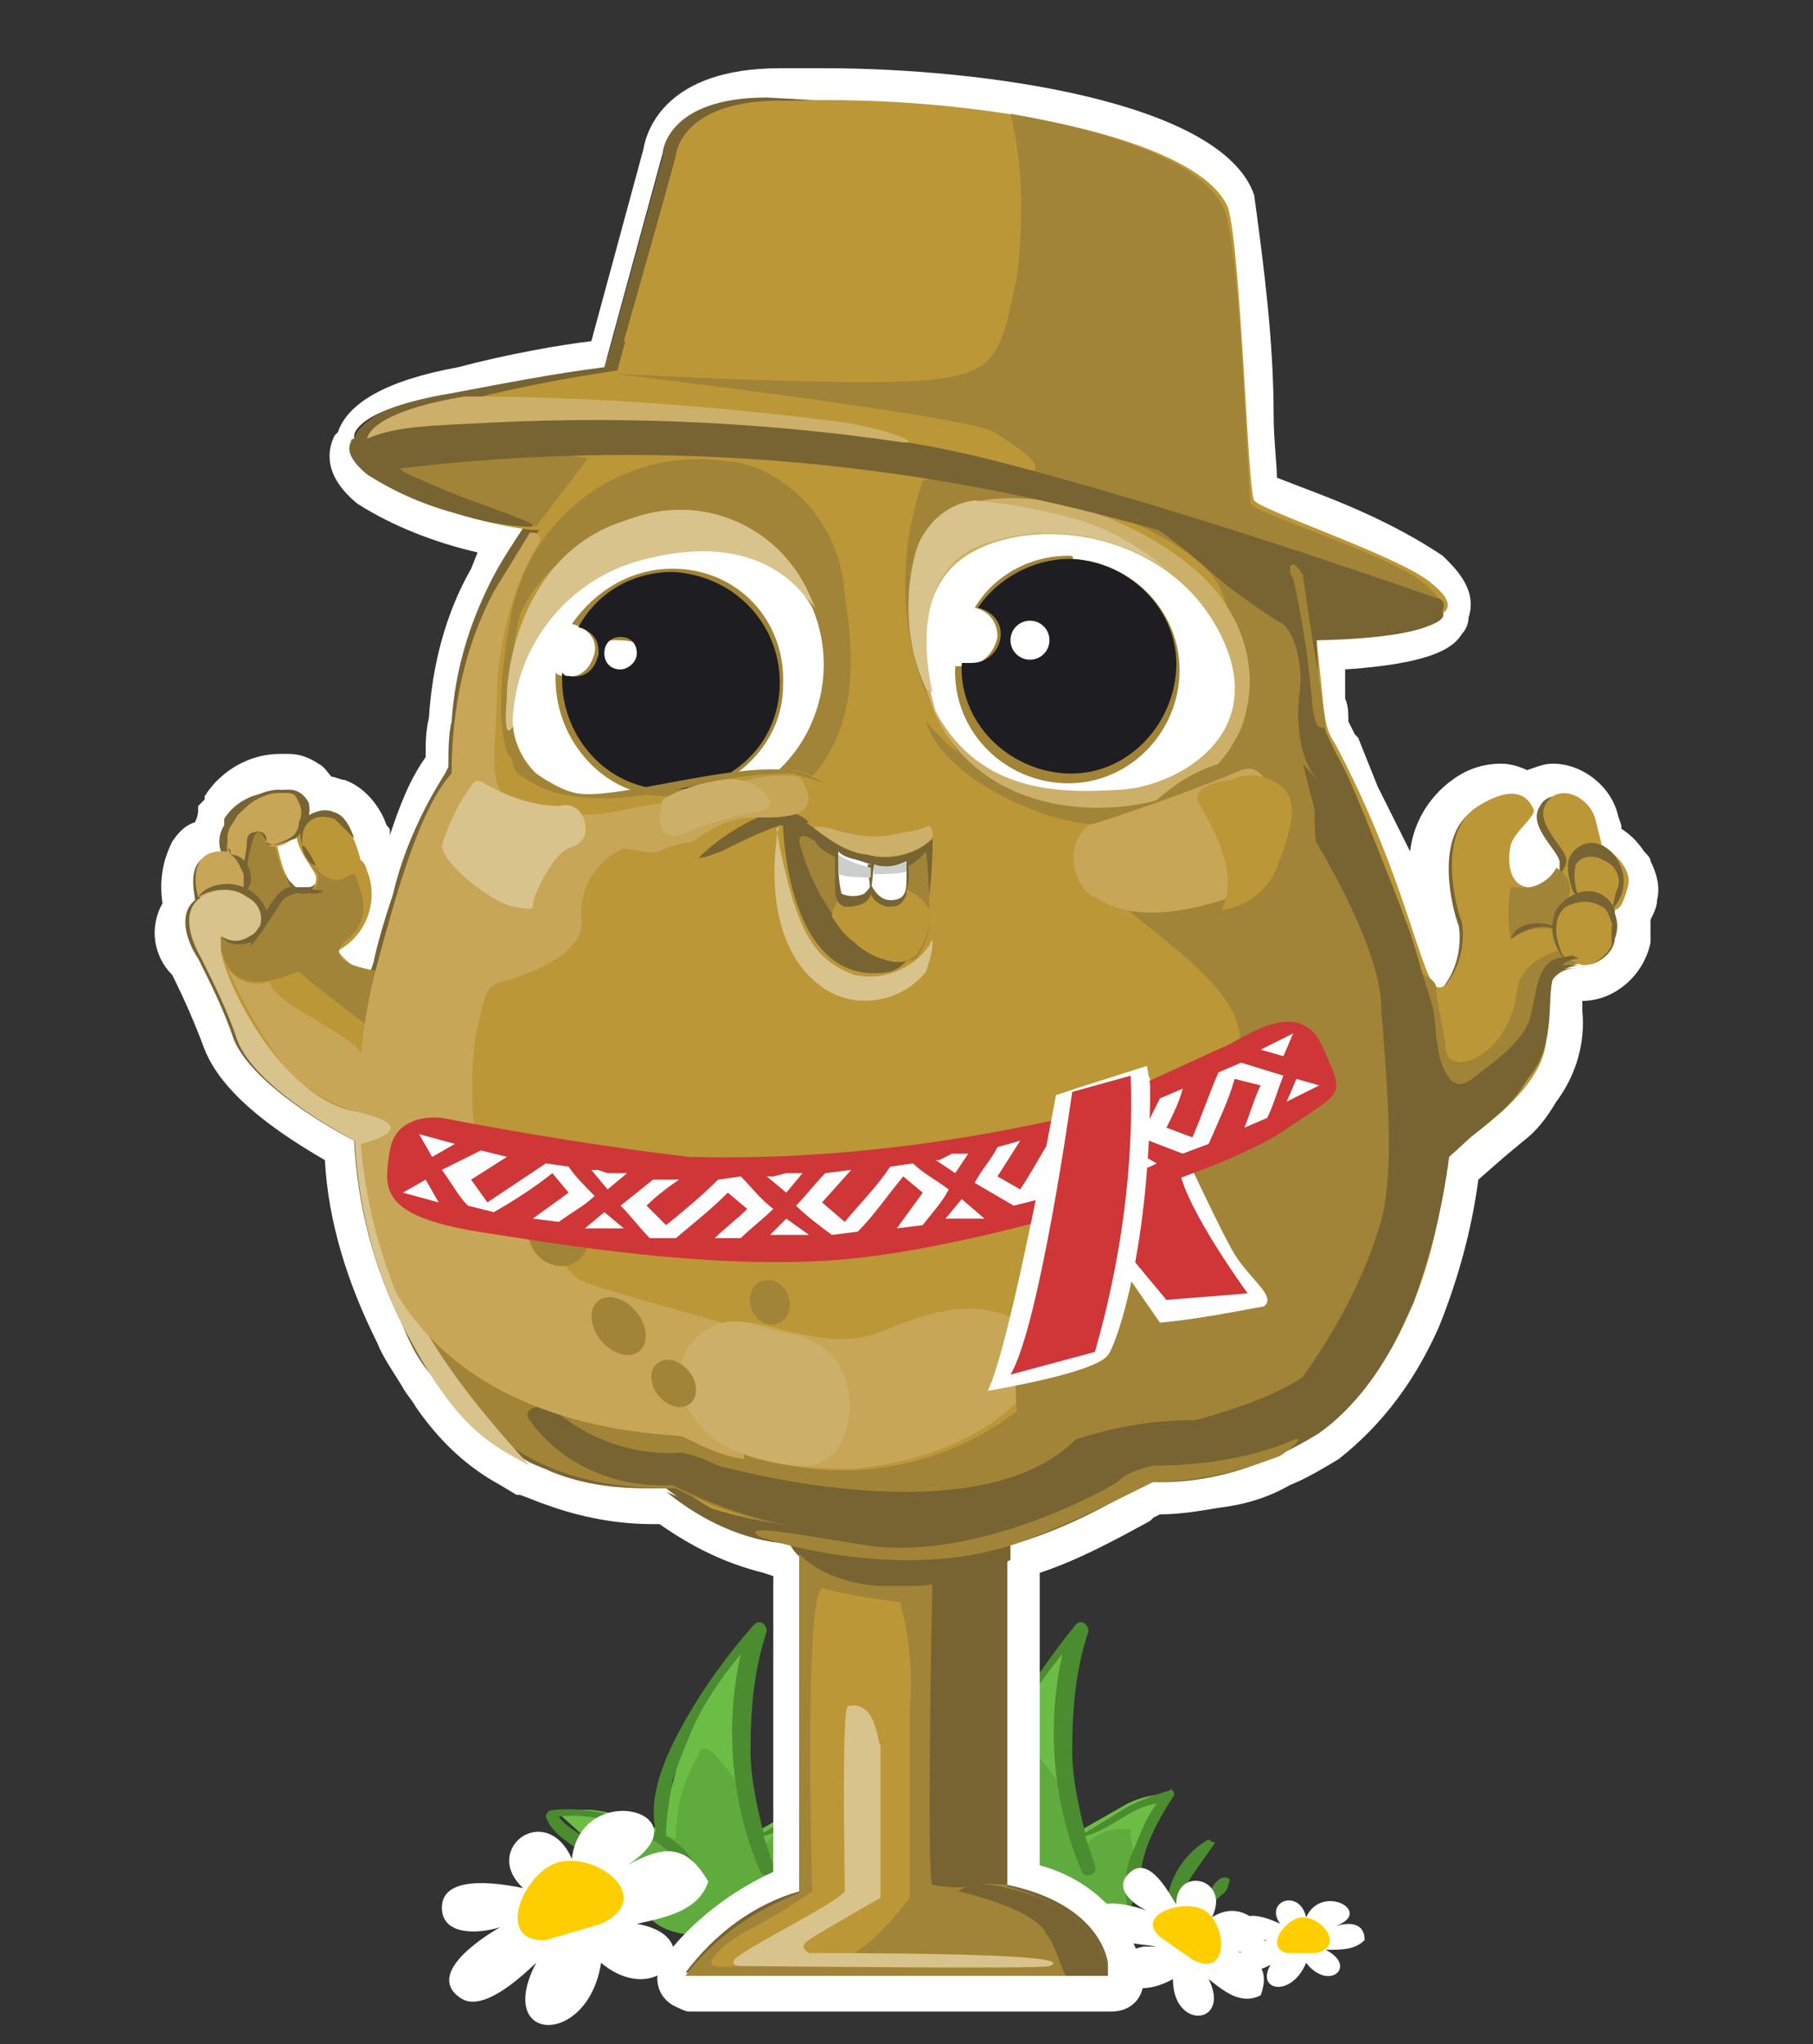 <?xml version="1.0" encoding="utf-8"?>
<!-- Generator: Adobe Illustrator 22.0.0, SVG Export Plug-In . SVG Version: 6.00 Build 0)  -->
<svg version="1.1" id="Слой_1" xmlns="http://www.w3.org/2000/svg" xmlns:xlink="http://www.w3.org/1999/xlink" x="0px" y="0px"
	 viewBox="0 0 55.8 62.9" style="enable-background:new 0 0 55.8 62.9;" xml:space="preserve">
<rect x="0" y="0" width="55.8" height="62.9" fill="#333333" stroke="none"/>
<title>01_01</title>
<path style="fill:#FFFFFF;" d="M41,59.3c1.4-0.4-0.3-1.4-0.8-0.3c-0.2-0.9-1.3-0.5-0.8,0.2c-0.2-0.1-1.1-0.5-1.2,0s0.5,0.5,0.8,0.5
	c-0.4,0.1-1.2,0.4-0.8,0.8s1.2-0.2,1.4-0.4l-0.3,0.1c-0.9,1,0.4,1.4,0.9,0.2c0.7,0.9,1.6,0.1,0.6-0.4c0.5,0,0.9,0,1.2-0.3
	C42,59.2,41.6,59.1,41,59.3z"/>
<path style="fill:#FFCE00;" d="M40.1,59c-0.5,0-1.2,0.9-0.5,1.1h0.9C41.4,59.9,40.7,59,40.1,59z"/>
<path style="fill:#60AB3E;" d="M19.8,58.7c0.4,0.9,1.6,0.9,2.9,0.9s2.1-0.4,2.2-1.1c0.2-1.1,0.6-2.2,1.1-3.2c-0.4-0.1-0.9,0-1.2,0.3
	c-0.8,0.5-1.5,0.8-1.5,0.8s-0.3-2.2-0.4-3.5c0-0.8,0-1.7,0.2-2.5c-0.6,0.6-1.1,1.3-1.5,2.1c-0.3,0.7-0.8,1.9-0.8,2s-0.5,1.8-0.5,1.8
	c-0.5-0.2-1-0.4-1.5-0.5c-1.2-0.3-1.5,0.1-1.5,0.1C18.2,56.7,19.1,57.6,19.8,58.7z"/>
<path style="fill:#6CBD45;" d="M24.8,55.5l-1.4,0.8c0.1,0.2,0.1,0.4,0.1,0.5c0.3-0.4,0.9-0.6,1.4-0.5c0,0.4,0.1,0.8,0.3,1.2l0,0
	c0.2-0.8,0.4-1.6,0.8-2.3C25.6,55.2,25.1,55.3,24.8,55.5z"/>
<path style="fill:#6CBD45;" d="M22.9,52.9c0-0.8,0-1.7,0.2-2.5c-0.6,0.6-1.1,1.3-1.5,2.1c-0.3,0.7-0.8,1.9-0.8,2s-0.5,1.8-0.5,1.8
	c-0.5-0.2-1-0.4-1.5-0.5c-1.2-0.3-1.5,0.1-1.5,0.1s0.6,0.5,1.3,1.1c0-0.1,0-0.2,0-0.3c0-0.1,0-0.2,0.1-0.3c0.2-0.2,0.4-0.2,0.6-0.2
	c0.5,0,1,0.2,1.5,0.4c0-0.9,0.2-1.8,0.7-2.6c0-0.1,0.1-0.2,0.2-0.2c0.1,0,0.2,0.1,0.3,0.2c0.5,0.5,0.9,1.2,1.3,1.8
	C23.1,55.1,23,53.8,22.9,52.9z"/>
<path style="fill:#4B8C31;" d="M26.1,55.1c-0.4,0.1-0.9,0.3-1.3,0.5l-1.3,0.8c-0.2-0.8-0.4-1.7-0.4-2.5c0-1.3,0.1-2.5,0.5-3.7
	c0-0.2-0.2-0.4-0.4-0.2c-0.8,0.9-1.6,2-2.2,3.1c-0.5,0.9-1.1,2.2-0.8,3.3c-0.2-0.1-0.4-0.2-0.6-0.3c-0.8-0.3-1.7-0.5-2.6-0.4
	c-0.1,0-0.2,0.1-0.2,0.2c0,0,0,0,0,0c0.2,0.6,0.9,0.9,1.4,1.3c0.6,0.4,1.2,1,1.6,1.6c0.1,0.1,0.2,0.1,0.2-0.1
	c-0.1-0.6-0.5-1.1-1-1.5c-0.3-0.2-0.6-0.4-0.9-0.6c-0.3-0.2-0.7-0.4-0.9-0.7c0.8-0.1,1.6,0.1,2.3,0.4c0.4,0.2,0.8,0.4,1.1,0.7
	c0.3,0.2,0.5,0.5,0.8,0.7c0.1,0,0.1,0,0.1,0c0,0,0,0,0-0.1c-0.2-0.5-0.6-0.9-1-1.1l0,0c0-0.6,0.1-1.1,0.2-1.7
	c0.2-0.6,0.4-1.2,0.7-1.8c0.4-0.8,0.9-1.5,1.4-2.1c-0.5,2.2-0.3,4.6,0.6,6.7c0.1,0.2,0.5,0.1,0.4-0.2s-0.2-0.6-0.3-0.9
	c0.8-0.2,1.4-0.9,2.2-1c-0.3,0.4-0.5,0.9-0.7,1.4c-0.3,0.6-0.3,1.2-0.2,1.8c0,0,0.1,0.1,0.1,0c0,0,0,0,0,0c0.2-0.5,0.3-1,0.4-1.6
	c0.2-0.6,0.5-1.2,0.9-1.8c0.1-0.1,0-0.2-0.1-0.3C26.2,55.1,26.1,55,26.1,55.1z"/>
<path style="fill:#4B8C31;" d="M27.2,56.6c-0.7,0.4-1.2,1.1-1.3,2c0,0.2,0.2,0.3,0.3,0.1c0.1-0.3,0.3-0.7,0.5-1
	c0.2-0.3,0.5-0.7,0.7-1C27.4,56.7,27.3,56.6,27.2,56.6z"/>
<path style="fill:#4B8C31;" d="M27.8,57.8c-0.2-0.1-0.4,0.1-0.5,0.3c-0.1,0.2-0.2,0.4-0.2,0.7c0,0.1,0.1,0.1,0.1,0.1
	c0,0,0.1,0,0.1-0.1c0-0.2,0.1-0.3,0.2-0.4c0.1-0.1,0.3-0.2,0.4-0.4C27.9,57.8,27.9,57.8,27.8,57.8z"/>
<path style="fill:#4B8C31;" d="M18,58.2c-0.4-0.4-0.9-0.6-1.4-0.8c-0.1,0-0.2,0.1-0.1,0.2c0.5,0.2,0.9,0.5,1.2,0.8
	c0.3,0.3,0.5,0.7,0.8,1c0,0,0.1,0,0.1,0c0,0,0,0,0-0.1C18.7,58.8,18.4,58.5,18,58.2z"/>
<path style="fill:#4B8C31;" d="M17.9,59.9c-0.1-0.2-0.3-0.3-0.5-0.5c-0.2-0.2-0.3-0.4-0.5-0.6c0-0.1-0.1-0.1-0.2,0
	c0,0-0.1,0.1,0,0.1c0.1,0.2,0.3,0.4,0.4,0.6c0.1,0.2,0.4,0.4,0.6,0.5c0.1,0,0.1,0,0.1-0.1C18,59.9,18,59.9,17.9,59.9z"/>
<path style="fill:#4B8C31;" d="M16.2,59.4c-0.1-0.1-0.2,0.1-0.1,0.2c0.1,0.1,0.2,0.2,0.3,0.3c0.1,0.1,0.2,0.2,0.3,0.3
	c0,0,0.1,0,0.1,0c0,0,0,0,0,0C16.7,59.8,16.4,59.6,16.2,59.4z"/>
<path style="fill:#60AB3E;" d="M29.7,58.7c0.4,0.9,1.6,0.9,2.9,0.9s2.1-0.4,2.2-1.1c0.2-1.1,0.6-2.2,1.1-3.2c-0.4-0.1-0.9,0-1.2,0.3
	c-0.8,0.5-1.5,0.8-1.5,0.8s-0.3-2.2-0.3-3.5c0-0.8,0-1.7,0.2-2.5c-0.6,0.6-1.1,1.3-1.5,2.1c-0.3,0.7-0.8,1.9-0.8,2s-0.5,1.8-0.5,1.8
	c-0.5-0.2-1-0.4-1.5-0.5c-1.2-0.3-1.5,0.1-1.5,0.1C28.2,56.7,29.1,57.6,29.7,58.7z"/>
<path style="fill:#6CBD45;" d="M34.7,55.5l-1.4,0.8c0.1,0.2,0.1,0.4,0.1,0.5c0.3-0.4,0.9-0.6,1.4-0.5c0,0.4,0.1,0.8,0.3,1.2l0,0
	c0.2-0.8,0.5-1.6,0.9-2.3C35.6,55.2,35.1,55.3,34.7,55.5z"/>
<path style="fill:#6CBD45;" d="M32.8,52.9c0-0.8,0-1.7,0.2-2.5c-0.6,0.6-1.1,1.3-1.5,2.1c-0.3,0.7-0.8,1.9-0.8,2s-0.5,1.8-0.5,1.8
	c-0.5-0.2-1-0.4-1.5-0.5c-1.2-0.3-1.5,0.1-1.5,0.1s0.6,0.5,1.3,1.1c0-0.1,0-0.2,0-0.3c0-0.1,0-0.2,0.1-0.3c0.2-0.2,0.4-0.2,0.6-0.2
	c0.5,0,1,0.2,1.5,0.4c0-0.9,0.2-1.8,0.7-2.6c0-0.1,0.1-0.2,0.2-0.2c0.1,0,0.2,0.1,0.3,0.2c0.5,0.5,0.9,1.2,1.3,1.8
	C33,55.1,32.9,53.8,32.8,52.9z"/>
<path style="fill:#4B8C31;" d="M36,55.1c-0.4,0.1-0.9,0.3-1.3,0.5l-1.3,0.8c-0.2-0.8-0.4-1.7-0.4-2.5c0-1.3,0.1-2.5,0.5-3.7
	c0-0.2-0.2-0.4-0.4-0.2c-0.8,1-1.5,2-2.1,3.1c-0.5,0.9-1.1,2.2-0.8,3.3c-0.2-0.1-0.4-0.2-0.6-0.3c-0.8-0.4-1.8-0.5-2.7-0.4
	c-0.1,0-0.2,0.1-0.2,0.2c0,0,0,0,0,0c0.2,0.6,0.9,0.9,1.4,1.3c0.6,0.4,1.2,1,1.6,1.6c0.1,0.1,0.2,0.1,0.2-0.1
	c-0.1-0.6-0.5-1.1-1-1.5c-0.3-0.2-0.6-0.4-0.9-0.6c-0.3-0.2-0.7-0.4-0.9-0.7c0.8-0.1,1.6,0.1,2.3,0.4c0.4,0.2,0.8,0.4,1.1,0.7
	c0.3,0.2,0.5,0.5,0.8,0.7c0.1,0,0.1,0,0.1,0c0,0,0,0,0-0.1c-0.2-0.5-0.6-0.9-1-1.1l0,0c0-0.6,0.1-1.1,0.2-1.7
	c0.2-0.6,0.4-1.2,0.7-1.8c0.4-0.8,0.9-1.5,1.4-2.1c-0.5,2.2-0.3,4.6,0.6,6.7c0.1,0.2,0.5,0.1,0.4-0.2s-0.2-0.6-0.3-0.9
	c0.8-0.2,1.4-0.9,2.2-1c-0.3,0.4-0.5,0.9-0.7,1.4c-0.3,0.6-0.3,1.2-0.2,1.8c0,0,0.1,0.1,0.1,0c0,0,0,0,0,0c0.2-0.5,0.3-1,0.4-1.6
	c0.2-0.6,0.5-1.2,0.9-1.8c0.1-0.1,0-0.2-0.1-0.3C36.1,55.1,36.1,55,36,55.1z"/>
<path style="fill:#4B8C31;" d="M37.2,56.6c-0.7,0.4-1.2,1.1-1.3,2c0,0.2,0.2,0.3,0.3,0.1c0.1-0.3,0.3-0.7,0.5-1
	c0.2-0.3,0.5-0.7,0.7-1C37.3,56.7,37.2,56.6,37.2,56.6z"/>
<path style="fill:#4B8C31;" d="M37.8,57.8c-0.2-0.1-0.4,0.1-0.5,0.3c-0.1,0.2-0.2,0.4-0.2,0.7c0,0.1,0.1,0.1,0.1,0.1
	c0,0,0.1,0,0.1-0.1c0-0.2,0.1-0.3,0.2-0.4c0.1-0.1,0.3-0.2,0.3-0.4C37.9,57.8,37.8,57.8,37.8,57.8z"/>
<path style="fill:#4B8C31;" d="M27.9,58.2c-0.4-0.4-0.9-0.6-1.4-0.8c-0.1,0-0.2,0.1-0.1,0.2c0.5,0.2,0.9,0.5,1.2,0.8
	c0.3,0.3,0.5,0.7,0.8,1c0,0,0.1,0,0.1,0c0,0,0,0,0-0.1C28.6,58.8,28.3,58.5,27.9,58.2z"/>
<path style="fill:#4B8C31;" d="M27.9,59.9c-0.1-0.2-0.3-0.3-0.5-0.5c-0.2-0.2-0.3-0.4-0.5-0.6c0-0.1-0.1-0.1-0.2,0
	c0,0-0.1,0.1,0,0.1c0.1,0.2,0.3,0.4,0.4,0.6c0.1,0.2,0.4,0.4,0.6,0.5c0.1,0,0.1,0,0.1-0.1C27.9,59.9,27.9,59.9,27.9,59.9z"/>
<path style="fill:#4B8C31;" d="M26.1,59.4c-0.1-0.1-0.2,0.1-0.1,0.2c0.1,0.1,0.2,0.2,0.3,0.3c0.1,0.1,0.2,0.2,0.3,0.3
	c0,0,0.1,0,0.1,0c0,0,0,0,0,0C26.7,59.8,26.4,59.6,26.1,59.4z"/>
<path style="fill:#786333;" d="M21.1,61.3c-0.3,0-0.5-0.2-0.5-0.5c0-0.1,0-0.2,0.1-0.3c0.9-1.2,2.1-2.1,3.4-2.6v-9.7L24,48l-0.6-0.1
	c-1.1-0.3-2.2-0.8-3.1-1.5H20c-1.1,0-2.1-0.2-3.1-0.5c-0.2-0.1-0.5-0.2-0.7-0.3h-0.1c-0.2-0.1-0.4-0.2-0.6-0.3
	c-1-0.5-1.8-1.3-2.4-2.2c-0.1-0.2-0.3-0.4-0.4-0.5c-0.3-0.5-0.5-1-0.7-1.5c-0.9-1.7-1.4-3.7-1.5-5.6c-1.1-0.6-3.1-1.9-3.7-3.3
	c-0.3-0.8-0.6-1.6-1.1-2.4c-0.8-1.2-0.5-1.9-0.2-2.3c-0.1-0.4,0-0.9,0.2-1.2c0.2-0.3,0.4-0.4,0.7-0.5c0-0.2,0.1-0.5,0.2-0.7l0.1-0.2
	c0.4-0.6,1.1-1,1.9-1h0.2c0.2,0,0.5,0.1,0.6,0.2l0.1,0.1c0.1,0.1,0.2,0.2,0.3,0.4H10c0.2,0,0.3,0,0.5,0.1c0.6,0.2,0.9,0.9,1,1.1
	c0,0,0,0.1,0,0.1c0.1,0.3,0.2,0.7,0.3,1c0,0.2,0.1,0.4,0.1,0.5c0,0.3,0,0.6-0.1,0.9c-0.1,0.4-0.3,0.8-0.6,1l0,0l0.2,0.1h0.1
	c0.1-0.5,0.3-1.2,0.6-2c0.3-1.4,0.9-2.7,1.6-3.9l0,0c0-0.5,0-0.9,0.1-1.4c0.1-1.5,0.5-3,1.2-4.3c0.2-0.4,0.4-0.7,0.6-1.1
	c-1.5-0.2-2.9-0.7-4.2-1.5c-0.9-0.7-0.8-1.3-0.6-1.6c0-0.1,0.1-0.1,0.1-0.1c0.1-0.4,0.8-1.1,3.4-1.7c1.4-0.3,2.9-0.6,4.4-0.8
	l1.7-6.2c0-0.4,0.5-2.1,3.7-2.1h1.5c5.5,0,11.8,1.3,12.8,3.6c0.4,2.2,0.6,4.4,0.6,6.7c0,0.9,0.1,1.8,0.1,2.2c0.3,0.1,1,0.4,1.6,0.7
	c1.3,0.4,2.5,1,3.7,1.8c0.3,0.3,0.9,0.8,0.7,1.4c0,0.1-0.1,0.2-0.2,0.3c-0.1,0.2-0.5,0.8-3.7,0.9c0,0.4,0,1,0.1,1.4s0.1,0.6,0.1,0.7
	v0.1l0.3,0.6c0.2,0.4,0.5,0.9,0.6,1.3l0.3,0.7c0.1,0.2,0.2,0.4,0.3,0.6c0.5,1,0.9,2,1.2,3.1l0.3,0.9c0.1-0.3,0.2-0.7,0.1-1
	C43.7,26.4,44,25,45,24.4c0.4-0.3,0.8-0.4,1.3-0.5c0.3,0,0.6,0.1,0.8,0.3c0.2-0.2,0.5-0.3,0.8-0.3c0.7,0,1.3,0.5,1.5,1.2l0.2,0.5
	c0.3,0.1,0.5,0.4,0.7,0.6c0.1,0.1,0.1,0.2,0.1,0.3c0.1,0.3,0.2,0.6,0.1,0.8c0,0.2-0.1,0.4-0.2,0.6c0,0.1,0,0.2,0,0.3
	c0,0.2,0,0.3,0,0.5c0,0.5-0.4,1.2-1.7,1.4l-0.2,0.1c-0.1,0-0.1,0.1-0.2,0.1c0,0.2,0,0.4,0,0.6c0.1,0.9-0.2,1.8-0.7,2.5
	c-0.2,0.4-0.6,0.8-0.9,1.1c-0.2,0.2-0.4,0.3-0.6,0.5L45,35.9c-0.2,1.6-0.6,3.1-1.2,4.6c-0.6,1.5-1.6,2.9-2.9,3.9
	c-0.4,0.3-0.9,0.6-1.4,0.8l0,0c-0.6,0.3-1.3,0.5-2,0.6c-0.6,0.1-1.2,0.2-1.8,0.2l-0.4,0.1l-0.2,0.1c-1.1,0.7-2.3,1.3-3.6,1.7v9.7
	c2.4,0.7,3,2.1,3.1,2.7c0,0.1,0,0.3,0,0.4c0,0.3-0.2,0.5-0.5,0.5H21.1z M47,25.9c-0.1,0.1-0.2,0.2-0.3,0.4c-0.1,0.2-0.1,0.4,0,0.6
	l0,0c0.3,0,0.5-0.1,0.7-0.3l0,0l-0.2-0.2C47.1,26.1,47.1,26,47,25.9z"/>
<path style="fill:#FFFFFF;" d="M25.4,3.1c5.5,0,11.6,1.3,12.3,3.3c0.4,1.4,0.6,8.7,0.8,9s4.4,1.7,5.4,2.5c0.4,0.3,0.6,0.6,0.5,0.9
	c0,0.1,0,0.1-0.1,0.2c-0.3,0.6-3.1,0.7-3.8,0.7c0,0.5,0.1,1.3,0.1,1.9c0,0.4,0.1,0.6,0.1,0.8v0.1l0.3,0.7c0.3,0.4,0.5,0.9,0.7,1.4
	l0.3,0.6c0.1,0.1,0.1,0.3,0.3,0.6c0.5,1,0.8,2,1.1,3l0,0c0.2,0.5,0.3,1,0.5,1.4c0.1,0.2,0.2,0.3,0.3,0.3c0.1,0,0.1,0,0.2-0.1
	c0.4-0.5,0.6-1.2,0.5-1.9c-0.2-0.5-0.8-2.8,0.5-3.6c0.3-0.2,0.6-0.3,1-0.4c0.3,0,0.6,0.2,0.6,0.5c0,0.3-0.6,0.7-0.7,1.1
	s-0.1,1.1,0.4,1.3h0.2c0.5,0,0.9-0.2,1.1-0.6l0,0c0-0.1,0-0.2,0-0.3c-0.1-0.4-1-1.1-0.6-1.7c0.1-0.2,0.3-0.3,0.5-0.3
	c0.5,0,0.9,0.4,1,0.9L49,26c0.3,0.1,0.5,0.3,0.6,0.5c0,0.1,0.1,0.1,0.1,0.2c0.1,0.2,0.1,0.4,0.1,0.5c0,0.2-0.1,0.4-0.3,0.6l0,0V28
	c0,0.1,0,0.2,0,0.3l0,0c0,0.1,0,0.3,0,0.4l0,0c0,0,0,0.7-1.2,0.9c-0.1,0-0.2,0-0.3,0.1c-0.2,0.1-0.3,0.2-0.5,0.4
	c-0.2,0.6,0.1,2-0.7,3l0,0c-0.2,0.4-0.5,0.7-0.8,1c-0.2,0.2-0.4,0.3-0.6,0.5c-0.6,0.5-1,1-1,1c-0.2,1.6-0.6,3.1-1.1,4.5l0,0
	c-0.5,1.5-1.5,2.8-2.8,3.8c-0.4,0.3-0.8,0.5-1.3,0.7l0,0c-0.6,0.3-1.2,0.5-1.9,0.6c-0.6,0.1-1.2,0.2-1.8,0.2l0,0l-0.4,0.1l-0.2,0.3
	c-1.2,0.7-2.5,1.3-3.9,1.7V58c2.4,0.5,3,1.8,3.1,2.4c0,0.1,0,0.2,0,0.3h-13c0.9-1.2,2.1-2.1,3.5-2.5V47.9c-0.1-0.1-0.2-0.2-0.3-0.4
	l-0.7-0.2c-1.1-0.3-2.2-0.8-3.1-1.5H20c-1,0-2-0.1-3-0.5c-0.2-0.1-0.5-0.2-0.7-0.3l0,0l-0.5-0.3c-0.9-0.5-1.7-1.3-2.3-2.1l-0.4-0.5
	c-0.3-0.4-0.5-0.8-0.7-1.3l0,0c-0.9-1.8-1.4-3.7-1.5-5.7c-0.6-0.3-3.1-1.7-3.7-3.1c-0.3-0.9-0.7-1.7-1.1-2.5
	c-0.4-0.6-0.6-1.4-0.1-1.8l0,0c0-0.2-0.3-1.2,0.5-1.4h0.1c0.1,0,0.2,0,0.3,0.1l0,0c-0.2-0.3-0.2-0.7,0-1l0,0v-0.2l0,0
	c0.3-0.5,0.9-0.8,1.4-0.8h0.2c0.1,0,0.3,0,0.4,0.1l0,0c0.1,0.1,0.2,0.2,0.2,0.3c0,0.2,0,0.3,0,0.5l0,0c0.1-0.1,0.3-0.2,0.5-0.2
	c0.1,0,0.2,0,0.3,0.1c0.4,0.1,0.6,0.8,0.6,0.8l0,0c0.2,0.4,0.3,0.7,0.3,1.1c0,0.2,0,0.3,0,0.5c0,0.2,0,0.5-0.1,0.7l0,0
	c-0.1,0.3-0.2,0.6-0.5,0.8v-0.1c-0.3,0.4-0.1,0.6,0.2,0.7l0.3,0.1c0.2,0.1,0.4,0.1,0.7,0.1l0.1-0.3l0,0c0.1-0.5,0.3-1.2,0.6-2.1
	c0.3-1.3,0.9-2.6,1.6-3.7l0.1-0.2c0-0.5,0-1,0.1-1.4c0.1-1.5,0.5-2.9,1.2-4.3l0,0c0.3-0.6,0.7-1.2,1.1-1.8h-0.3
	c-1.6-0.1-3.2-0.6-4.6-1.5c-0.6-0.5-0.6-0.8-0.5-1c0,0,0-0.1,0.1-0.1v-0.1l0,0c0,0,0-0.8,3-1.3l0,0c1.6-0.3,3.1-0.6,4.7-0.8l1.8-6.6
	c0,0,0.1-1.7,3.2-1.7L25.4,3.1 M8.5,26L8.5,26c0.1,0.4,0.2,0.8,0.4,1.1l0,0c0.1,0.1,0.1,0.1,0.2,0.2h0.4c0.2,0,0.4-0.3,0.3-0.5
	c0,0,0-0.1,0-0.1l-0.1-0.1l-0.1-0.1l0,0c-0.1-0.2-0.2-0.3-0.3-0.5c0-0.2,0-0.3,0-0.5c0,0.1-0.1,0.1-0.2,0.2L9,25.8H8.9l-0.1,0.1H8.4
	 M9.6,26.5L9.6,26.5 M9.8,26.6L9.8,26.6 M25.4,2.1H24c-3.5,0-4.1,1.9-4.2,2.5l-1.6,5.9c-0.9,0.1-2.6,0.4-4.1,0.8
	c-2.2,0.4-3.4,1.1-3.7,2l-0.1,0.1c-0.2,0.4-0.4,1.2,0.7,2.1c1.1,0.7,2.4,1.2,3.7,1.5l-0.2,0.5c-0.8,1.4-1.2,3-1.3,4.6
	c-0.1,0.4-0.1,0.8-0.1,1.2c-0.5,0.7-0.8,1.5-1.1,2.4v-0.1c0-0.1,0-0.1-0.1-0.2c-0.2-0.6-0.7-1.2-1.3-1.4c-0.1,0-0.3-0.1-0.4-0.1
	c-0.1-0.1-0.2-0.3-0.4-0.4l0,0c-0.3-0.2-0.6-0.3-0.9-0.3H8.6c-0.9,0-1.8,0.5-2.3,1.3v0.1l-0.1,0.1l-0.1,0.1l0,0
	C6.1,25,6.1,25.1,6,25.3c-0.3,0.1-0.5,0.3-0.7,0.6c-0.3,0.6-0.4,1.2-0.3,1.9c-0.4,0.7-0.3,1.6,0.3,2.2c0.4,0.8,0.7,1.5,1,2.3
	c0.6,1.5,2.5,2.7,3.7,3.4c0.1,1.9,0.7,3.8,1.6,5.6c0.2,0.5,0.5,0.9,0.8,1.4c0.1,0.2,0.3,0.4,0.4,0.6c0.7,1,1.5,1.8,2.6,2.4l0.5,0.3
	h0.1c0.3,0.1,0.5,0.2,0.8,0.3c1.1,0.4,2.2,0.6,3.3,0.6h0.2c1,0.7,2,1.2,3.2,1.5l0.3,0.1v9.1c-1.3,0.6-2.5,1.5-3.4,2.7
	c-0.3,0.5-0.2,1.1,0.3,1.4c0.2,0.1,0.4,0.2,0.5,0.2h13c0.6,0,1-0.4,1-1c0-0.2,0-0.4-0.1-0.5c-0.4-1.5-1.6-2.6-3.1-3v-9
	c1.2-0.4,2.3-1,3.4-1.6l0.1-0.1l0.2-0.1c0.6,0,1.2-0.1,1.8-0.2c0.8-0.1,1.5-0.3,2.2-0.7c0.5-0.2,1-0.5,1.5-0.8
	c1.4-1.1,2.4-2.5,3.1-4.1c0.6-1.5,1-3,1.2-4.5l0.8-0.7l0.6-0.5c0.4-0.3,0.7-0.7,1-1.2c0.6-0.8,0.9-1.8,0.8-2.8v-0.3l0,0
	c1,0,1.9-0.8,2.1-1.8c0-0.2,0-0.3,0-0.5v-0.2c0.1-0.2,0.2-0.4,0.2-0.6c0.1-0.4,0-0.8-0.2-1.2c0-0.1-0.1-0.2-0.2-0.3
	c-0.2-0.3-0.4-0.5-0.7-0.7v-0.1l-0.1-0.3c-0.2-0.9-1.1-1.6-2-1.6c-0.3,0-0.5,0.1-0.8,0.2c-0.2-0.1-0.5-0.2-0.8-0.2
	c-0.6,0-1.1,0.2-1.5,0.5c-0.7,0.5-1.2,1.3-1.3,2.2l-0.4-0.8c-0.1-0.2-0.2-0.4-0.3-0.6l-0.3-0.6l0,0c-0.2-0.5-0.4-1-0.6-1.5l-0.1-0.1
	l-0.2-0.4c0-0.2,0-0.5-0.1-0.7c0-0.3,0-0.6,0-0.9c3-0.2,3.4-0.8,3.6-1.1c0.1-0.1,0.2-0.3,0.2-0.5c0.3-0.9-0.5-1.6-0.8-1.9
	c-1.2-0.8-2.5-1.4-3.8-1.9l-1.3-0.5c0-0.4-0.1-1.2-0.1-1.9c0-2.3-0.3-4.6-0.6-6.8V6C37.6,3.1,30.2,2.1,25.4,2.1L25.4,2.1z"/>
<rect x="24.6" y="47.1" style="fill:#A18437;" width="6.4" height="12.5"/>
<path style="fill:#A18437;" d="M21.1,60.8c0,0,2.3-3.5,7.7-3.1s5.3,3.1,5.3,3.1H21.1z"/>
<path style="fill:#BC9738;" d="M19,11.4l1.8-6.6c0,0,0.1-1.8,3.5-1.7C30,2.9,36.9,4.2,37.8,6.4c0.4,1.4,0.6,8.7,0.8,9
	s4.4,1.7,5.4,2.5s1.1,1.4-3.5,1.6c0.3,2.6,0.2,2.8,0.6,3.4c0.9,1.7,1.6,3.4,2.2,5.2c0.7,2.1,0.8,2.5,1.2,2.2
	c0.4-0.5,0.6-1.2,0.5-1.9c-0.2-0.5-0.8-2.8,0.5-3.6s1.6-0.1,1.7,0.1s-0.6,0.7-0.7,1.1s-0.1,1.2,0.5,1.3s1.3-0.5,1.2-0.9
	s-1-1.1-0.6-1.7s1.3-0.2,1.5,0.5l0.2,0.8c0,0,1,0.6,0.8,1.3s-0.3,0.7-0.5,0.7c0.3,0.5,0.1,1.2-0.5,1.5c-0.1,0.1-0.3,0.1-0.5,0.1
	c-1.2,0.2-1,1.5-1,2.1c0,0.6,0,1.8-3.1,3.8c-0.1,2.9-1.4,6.8-3.8,8.4c-1.6,1-3.4,1.5-5.2,1.4c-1.4,0.7-2.8,1.4-4.3,2
	c-2.2,0.8-4.5,0.8-6.7,0c-1.4-0.2-2.7-0.8-3.8-1.7c-2.5,0.2-5-0.8-6.6-2.8c-2.7-3.1-2.7-7.8-2.7-7.8s-3.4-1.7-3.9-3.5
	s-0.6-1.5-0.6-1.5S5.4,28.6,6,27.9l0.2-0.2c-0.2-0.5-0.1-1.1,0.4-1.4c0.2,0,0.5,0,0.7,0.1c0,0-0.2-1.5,1-1.7
	c0.6-0.1,0.1,0.5,0.2,1.2c0.1,0.4,0.2,0.9,0.4,1.3c0.6,1.4,0.3,1.1,0.8,0.7s1.3-2.2,1.6-1.1c0.4,1-0.1,2.1-1,2.5v0.3l1.5,0.6
	c0.5-2.1,1.2-4.1,2.1-6l0.3-0.4c0-2.7,0.9-5.3,2.4-7.5c-0.5,0.1-4.9-0.8-5.2-2.3S19,11.4,19,11.4z"/>
<path style="fill:#A18437;" d="M28.3,47.2c2.8-0.4,5.7-1.2,6.4-1.8s3.6,0.4,6.1-1.7s3.1-5.8,3.4-7.8l0.1-0.4c1-0.4,1.8-1.1,2.4-2
	c0.6-0.8,0.8-1.8,0.8-2.8c0.2-0.7,0.8-1.1,1.5-1.1c0.3-0.1-0.8-0.4-0.8-0.4s-1.3,0.2-1.5,1.2c-0.2,2.1-2.1,2.8-2.2,1.9
	c0-0.3-0.3-1.5-0.3-1.9s-0.8-0.4-1-1.1c-0.3-1.5-0.8-2.9-1.5-4.2c-0.7-0.8-1.1-1.8-1.3-2.8c-0.1-0.6,0-4.4-0.5-5.1s-7-1.9-7-1.9
	s4.1,1.3,4.7,2.9s1.2,3.5,0.4,4.6c-1.2,1.6-3.2,2.4-5.2,1.9c-1.7-0.3-3.2-1.2-4.3-2.5c0,0,0.3,1.6,3.5,2.8c2.5,0.9,3.9,0,5.3-0.6
	c1.2-0.5,2.6-0.2,3.5,0.6c0.3,0.5,2.3,4.7,2.2,7.7s0.1,4.8-1,7.1s-4.6,3.3-6.2,2c-0.5,1-4.2,1.5-4,1.2c-2.1,1.9-5.1,2.7-7.9,2
	c-0.9-0.2-1.7-0.5-2.5-1c0,0-6.8-0.3-8.9-4.8l-0.9-2c0.2,1.7,0.9,3.4,1.8,4.8c0.9,1.5,2.2,2.7,3.9,3.3c1.1,0.4,2.3,0.5,3.5,0.5
	C22.9,46.9,25.6,47.4,28.3,47.2z"/>
<path style="fill:#A18437;" d="M28.4,14.8c-0.9,2.6-0.7,5.5,0.8,7.9c2.4,4.2,6.8,1.4,6.8,1.4S34.5,13.3,28.4,14.8z"/>
<path style="fill:#CCB06A;" d="M28.5,21.2c-0.6-1.4-0.7-2.9-0.3-4.3c0.8-2.3,5.2-2,8.3,0.4s2.3,6.4-0.8,7.3
	C33.2,25.3,29.5,24.7,28.5,21.2z"/>
<path style="fill:#FFFFFF;" d="M28.8,21.9c0,0-1.1-3.3,0.8-4.7s6.2-1,7.9,2.2s-1.3,4.8-3,4.9S30.2,24.5,28.8,21.9z"/>
<path style="fill:#A18437;" d="M32.9,17.1c-1.2,0-2.3,0.6-2.9,1.6c0.4,0.1,0.7,0.4,0.7,0.9c-0.1,0.5-0.5,0.9-1,0.9
	c-0.1,0-0.2,0-0.3,0l0,0c-0.1,1.9,1.4,3.5,3.3,3.6s3.5-1.4,3.6-3.3c0.1-1.9-1.4-3.5-3.3-3.6C33.1,17.1,32.9,17.1,32.9,17.1z"/>
<path style="fill:#1E1D21;" d="M32.9,17.2c-1.1,0-2.2,0.6-2.8,1.5c0.4,0.1,0.7,0.4,0.7,0.8c0,0.5-0.4,0.9-0.9,0.9c0,0,0,0,0,0l0,0
	c-0.1,0-0.2,0-0.3,0l0,0c-0.1,1.8,1.4,3.3,3.2,3.4c1.8,0.1,3.3-1.4,3.4-3.2c0.1-1.8-1.4-3.3-3.2-3.4L32.9,17.2L32.9,17.2z"/>
<path style="fill:#D9C38D;" d="M23.9,25.9c0,0-0.5,3,1.3,4.4c1,0.8,2.5,0.6,3.3-0.4c0.1-0.3,0.2-0.6,0.2-0.9c0-0.2-0.1,0.1-0.1,0.1
	c-0.5,0.7-1.4,1.1-2.3,0.9c-1.1-0.4-1.5-1.1-1.9-2.3c-0.2-0.7-0.4-1.5-0.5-2.2C24.1,25.4,23.9,25.4,23.9,25.9z"/>
<path style="fill:#A18437;" d="M31.1,3.5c0.4,1.6,0.4,3.3,0.2,5c-0.5,2.3-0.5,3-2.8,3.2s-9.6-0.2-9.6-0.2s10.9,1.3,11.7,1.8
	s1.5,1,1.2,1.2s12.6,4.3,12.6,4.3l0,0c0.1-0.2-0.2-0.5-0.5-0.8c-1-0.9-5.3-2.2-5.4-2.5s-0.3-7.6-0.8-9S34.5,4.1,31.1,3.5z"/>
<path style="fill:#A18437;" d="M16.7,23.9c0,0-2,0.7-1-4.8c0.5-3.2,3.5-5.4,6.7-4.9c0.3,0,0.6,0.1,0.9,0.2c1.6,0.7,2.6,2.2,2.7,3.9
	c0.4,2.5,0.2,4.3-1.1,5.7c-0.4-0.1-0.8-0.2-1.2-0.2c0.8-0.7,1.3-1.6,1.4-2.6c0.4-2.3-1.1-4.5-3.4-5c-2.3-0.6-4.7,0.6-5.7,2.7
	C15.8,19.8,15.2,23.2,16.7,23.9z"/>
<path style="fill:#D9C38D;" d="M15.6,21.5v-0.1c0-0.7,0.4-4.4,3.7-5.4c2.3-0.9,4.8,0.2,5.7,2.5c0,0,0,0,0,0l0.1,0.2
	c-0.6-0.6-1.9-2.4-6.1-0.9c-1.5,0.9-2.6,2.4-3,4.1C15.4,23.4,15.6,21.5,15.6,21.5z"/>
<path style="fill:#FFFFFF;" d="M15.8,21.9c0.2-2.3,1.9-4.2,4.1-4.7c3.9-1,5.1,1.5,5.1,1.5c0.8,1.9,0.2,4.1-1.4,5.3
	c-2.8,2.5-6.7,0.1-7.1-0.2C16,23.3,15.7,22.6,15.8,21.9z"/>
<path style="fill:#BC9738;" d="M21.1,26.6c0.6-0.5,1.6-0.7,2.2-1.1c1.2-0.9,2.6,1.1,3.5,0.8c0.7-0.2-1.1-2.5-2.4-2.6
	c-1.5,0-3,0.1-4.4,0.5c-1.9,0.5-3.2,0.3-4.2-0.8c-0.3-0.4-0.9-0.5-1.3-0.2c-0.2,0.1-0.3,0.3-0.3,0.4L13.9,24
	C12.8,25.7,20.1,27.4,21.1,26.6z"/>
<path style="fill:#A18437;" d="M20.7,17.5c-1.3,0-2.4,0.7-3.1,1.7c0.4,0.1,0.8,0.4,0.7,0.9c-0.1,0.4-0.4,0.8-0.9,0.7
	c-0.1,0-0.2,0-0.3-0.1v0.2c0,1.9,1.5,3.6,3.4,3.6c1.9,0,3.6-1.5,3.6-3.4C24.2,19.1,22.7,17.5,20.7,17.5L20.7,17.5L20.7,17.5z
	 M19.2,20.9c-0.4-0.1-0.7-0.4-0.8-0.7c0-0.3,0.2-0.5,0.5-0.5l0,0l0,0c0.2,0,0.5,0,0.7,0.1C20.1,19.9,19.5,20.9,19.2,20.9z"/>
<path style="fill:#CCB06A;" d="M25.6,25.5c0.6,0.2,1.2,0.3,1.8,0.2c0.4-0.1,0.8-0.1,1.2-0.3c0,0,0.3,0.3-0.1,0.6
	c-0.9,0.5-2,0.5-2.9-0.1C24.4,25.2,25.6,25.5,25.6,25.5z"/>
<path style="fill:#786333;" d="M24.1,25.1c0.5-0.3,1.4,1.1,2.6,1.2c0.7,0.2,1.5,0,2-0.5c0,0,0.1,3.7-1.3,4.1
	c-3.2,0.6-3.3-4.5-3.3-4.5S23.6,25.4,24.1,25.1z"/>
<path style="fill:#786333;" d="M40.1,17.7l0.3,2c0,0,3.6-0.1,4-0.7s-4.3-1.7-4.3-1.7L40.1,17.7z"/>
<path style="fill:#C7A757;" d="M21.1,43.1c0.5,1.3,1.8,2.1,5.1,2.1c3.6-0.3,5.3-2.1,5.5-2.6c0.7-1.7-0.8-2.7-2.9-2.2
	s-1.9,1.3-5.2,0.4C21.3,40.2,20.7,41.9,21.1,43.1z"/>
<path style="fill:#A18437;" d="M24.6,25.9c0.3,1.2,0.9,2.2,1.7,3.1c1.1,0.9,1.8,0.5,1.9,0.5c0.2-0.3,0.4-0.7,0.4-1.1
	c0-0.7,0-1.5-0.1-2.2c-0.5,0.6-1.2,0.8-1.9,0.5c-1.4-0.4-1.5-0.8-1.5-0.8S24.6,25.5,24.6,25.9z"/>
<circle style="fill:#FFFFFF;" cx="31.7" cy="19.7" r="0.6"/>
<path style="fill:#1E1D21;" d="M20.7,17.6c-1.2,0-2.3,0.6-2.9,1.7c0.4,0.1,0.7,0.4,0.6,0.9c-0.1,0.4-0.4,0.7-0.9,0.6
	c-0.1,0-0.1,0-0.2-0.1v0.2c0,1.8,1.4,3.4,3.3,3.4s3.4-1.4,3.4-3.3C24,19.2,22.6,17.7,20.7,17.6L20.7,17.6z M19.1,20.6
	c-0.3,0-0.5-0.2-0.5-0.5s0.2-0.5,0.5-0.5c0.3,0,0.5,0.2,0.5,0.5l0,0l0,0C19.6,20.4,19.3,20.6,19.1,20.6L19.1,20.6z"/>
<path style="fill:#786333;" d="M13,13.1c2.6-0.3,11.3-0.5,17.3,1s13.6,4.2,13.9,4.3c0.2,0,0.3,0.2,0.2,0.4c0,0,0,0.1-0.1,0.1
	L37,16.5c0,0-8.3-2.6-13.6-3s-9.4-0.5-10.9,0c-0.3,0.1-0.5,0.3-0.6,0.5C11.6,14.6,9.9,13.4,13,13.1z"/>
<path style="fill:#786333;" d="M24.3,47.4c0,0,0.5,1.2,2.7,1.4c0.4,0,0.8,0,1.3,0c1-0.1,1.9-0.3,2.8-0.8v-0.7
	C31,47.3,29,48.1,24.3,47.4z"/>
<polygon style="fill:#A18437;" points="18.1,14.1 16.5,16.2 12.1,14.5 13.6,13.4 "/>
<path style="fill:#786333;" d="M11.6,14.5c7.7-1,15.4-0.5,22.9,1.5c12.3,3.3,5.2,1.4,5.2,1.4s-11.5-4-18.1-4.2s-9.1-0.1-10.1,0.4
	C11,13.9,11.6,14.5,11.6,14.5z"/>
<path style="fill:#BC9738;" d="M9.1,27.9c0,0,0.8-0.6,0.6-1s-1.2-1.5,0-1.9c1.3-0.4,1.7,2.5,1.5,3s-0.8,1-0.8,1.2s0.7,0.8,1.3,0.9
	s0,1.7,0,1.7L9,29.8L9.1,27.9z"/>
<path style="fill:#786333;" d="M11.3,13.6c0,0-0.6,0.3,0.3,1.1c1.4,0.8,2.9,1.4,4.5,1.5c1.2,0.1-1.5-0.7-2.6-1.2
	c-0.9-0.4-1.3-0.5-1.3-0.8C12.2,13.8,11.8,13.6,11.3,13.6z"/>
<polygon style="fill:#786333;" points="26.7,26.5 26.8,27.5 26.8,27.5 26.8,26.5 "/>
<path style="fill:#BC9738;" d="M28.6,28c-0.1-0.2-0.4-0.7-1.5-0.8c-0.7-0.1-1.4,0.3-1.5,1c0.2,0.3,0.4,0.6,0.7,0.8
	c0.3,0.3,0.7,0.5,1.2,0.6h0.2c0.2,0,0.3-0.1,0.5-0.2c0.2-0.3,0.4-0.7,0.4-1.1C28.6,28.2,28.6,28.1,28.6,28z"/>
<path style="fill:#786333;" d="M25.7,26.3v0.9c0,0.3,0,0.6,0.3,0.7c0.2,0,0.5,0,0.7-0.2c0.1-0.1,0.1-0.2,0.1-0.2v-0.9L25.7,26.3
	L25.7,26.3z"/>
<path style="fill:#786333;" d="M26.8,27.2c-0.1,0.3,0.1,0.6,0.5,0.7c0.2,0,0.4,0,0.5-0.2c0.1-0.1,0.1-0.2,0.1-0.3
	c0.1-0.3,0.1-0.7,0-1h-1.1C26.8,26.7,26.8,26.9,26.8,27.2z"/>
<path style="fill:#FFFFFF;" d="M26.8,26.6L26.8,26.6l-0.3-0.1c-0.3-0.1-0.5-0.1-0.7-0.3c0,0.5,0,0.9,0.1,1.3c0.2,0.1,0.5,0.1,0.7,0
	c0.1-0.1,0.2-0.2,0.2-0.3c0,0,0.2,0.5,0.6,0.5s0.5-0.2,0.5-0.6v-0.6C27.5,26.7,27.2,26.7,26.8,26.6z"/>
<path style="fill:#A18437;" d="M47.9,26.7c-0.2,0.4-0.7,0.7-1.2,0.6h-0.2c-0.1,0.5-0.1,1.1,0,1.6c0.4-0.3,0.9-0.4,1.3-0.3
	c0-0.1,0-0.2,0-0.4c0-0.2,0.5-0.5,0.5-0.7C48.4,27.2,48.2,26.9,47.9,26.7z"/>
<path style="fill:#A18437;" d="M15.8,23c0.4,0.7,1.1,1.2,1.9,1.4c1.3,0.3,5.8-1.3,7.3-0.5l0.4,0.2c-0.3-0.1-0.7-0.2-1-0.3
	c-0.9,0-1.8,0.1-2.7,0.3c-1.6,0.4-4.2,0.9-5.6-0.2C15.8,23.8,15.7,23.4,15.8,23z"/>
<polygon style="fill:#786333;" points="26.7,26.6 26.8,27.5 26.8,27.5 26.9,26.6 "/>
<path style="fill:#A18437;" d="M11.8,29.9l-0.3,1.8c-0.8-0.6-1.6-1.2-2.3-1.8c0-0.1-1.8,1-2.3-0.4c-0.4-0.9-0.4-2,0.1-2.8
	c0.3-0.6,1.2-2.1,1.5-0.5c0.1,0.4,0.4,1.4,0.9,1.3c0.2,0,0.4-0.2,0.4-0.5c0-0.1,0-0.1-0.1-0.2l-0.2-0.3c1.1,1.3,1.3-0.1,1.5,0.6
	c0.1,0.4,0.5,1.1-0.3,1.8C9.7,29.7,11.8,29.9,11.8,29.9z"/>
<path style="fill:#786333;" d="M49.6,28c0.4-0.4,0.5-1,0.2-1.5c-0.2-0.4-0.7-0.7-1.1-0.5c-0.2,0.1-0.3,0.2-0.4,0.4
	c-0.1,0.3,0,0.7,0.1,1l0.2,0.3c-0.1-0.4-0.2-0.7-0.1-1.1c0.2-0.3,0.6-0.3,0.9-0.1c0.3,0.1,0.5,0.5,0.4,0.8
	C49.7,27.5,49.7,27.7,49.6,28z"/>
<path style="fill:#BC9738;" d="M47.9,28c0,0,0.2-0.6,1.1-0.4s0.7,1.4,0.6,1.6c-0.2,0.3-0.5,0.5-0.9,0.5C48.4,29.6,47.5,29.3,47.9,28
	z"/>
<path style="fill:#786333;" d="M47.8,28.3c0,0,0-0.5,0.7-0.8c0.5-0.2,1,0,1.2,0.5v0.1c0.1,0.3,0.1,0.5,0,0.8c0,0-0.1-0.9-0.4-1
	c-0.3-0.2-0.7-0.2-1.1,0c-0.3,0.2-0.5,0.8,0,1.7C47.9,29.2,47.7,28.8,47.8,28.3z"/>
<path style="fill:#786333;" d="M49.7,28.9c0,0,0,0.7-1.2,0.9c-0.6,0-1,0.5-1,1.1c0,0.1,0,0.2,0,0.3c0,0-0.1-0.1-0.1-0.4
	c0-0.6,0.4-1,1-1c0.5,0,1-0.3,1.2-0.7c0-0.2,0-0.4,0-0.6h0.1L49.7,28.9z"/>
<path style="fill:#786333;" d="M46.5,28.9c0.4-0.3,0.9-0.5,1.4-0.3C47.9,28.4,46.7,28.2,46.5,28.9z"/>
<path style="fill:#786333;" d="M21.5,26.4c0.6-0.6,1.4-1.1,2.2-1.4c0.4-0.1,0.9,0,1.2,0.3c0,0-0.5,0.1-0.9,0.1
	c-0.6,0.2-1.2,0.5-1.8,0.8C21.9,26.3,21.7,26.4,21.5,26.4z"/>
<path style="fill:#786333;" d="M7.7,29.1c0,0,0.7-1.9,1.3-1.8l0.9,0.1c0,0,0.1,0.1-0.3,0.1c-0.3-0.1-0.7,0-0.9,0.2
	C8.5,28,7.8,29.1,7.7,29.1l-0.1,0.2L7.7,29.1z"/>
<path style="fill:#D9C38D;" d="M10.9,34.3c0,2.3,0.5,4.5,1.5,6.5c1.6,3.1,2.6,3.6,3.9,4.3c-0.9-1-3.4-3.7-4.1-6.2
	c-0.4-1.4-0.5-2.8-0.3-4.2L10.9,34.3z"/>
<path style="fill:#C7A757;" d="M6.1,27.6c0,0-0.4-1.3,0.6-1.4s1,1.1,0.6,1.4C6.9,27.7,6.5,27.7,6.1,27.6z"/>
<path style="fill:#786333;" d="M9.3,26c-0.1-0.3-0.1-0.7,0.2-0.9c0.3-0.2,0.6-0.2,0.8-0.1c0.4,0.1,0.6,0.8,0.6,0.8
	c-0.2-0.2-0.4-0.4-0.6-0.6c-0.3-0.1-0.6-0.1-0.8,0.1C9.3,25.5,9.3,25.7,9.3,26c0.2,0.1,0.5,0.8,0.5,0.8c0-0.1-0.1-0.2-0.2-0.2
	C9.4,26.4,9.3,26.2,9.3,26z"/>
<path style="fill:#C7A757;" d="M7.6,26.2c0,0,0.2-0.8,0.4-0.6s0.1,0.6,0.7,0.4s1.1-1.5,0.3-1.6c-0.9-0.2-1.8,0.4-2,1.3
	c-0.1,0.8,0.2,0.9,0.2,0.9l0.4,0.2L7.6,26.2z"/>
<path style="fill:#786333;" d="M7.1,26.3c0.2,0.1,0.3,0.4,0.4,0.6c0,0.1,0,0.3,0,0.4c0,0,0.1,0.2,0.2-0.1S7.6,26.3,7.1,26.3z"/>
<path style="fill:#786333;" d="M7.6,26.8c0-0.3,0.1-0.7,0.2-1c0-0.1,0.1-0.2,0.2-0.2c0.1,0,0.2,0.1,0.2,0.2C8.2,26,8.2,26,8.4,26
	l0,0c0,0-0.1,0-0.2-0.1s-0.1-0.3-0.3-0.3s-0.3,0.1-0.3,0.3s-0.1,0.7-0.1,0.7v0.3L7.6,26.8z"/>
<path style="fill:#786333;" d="M8.9,24.3c0.3,0,0.5,0.2,0.6,0.4c0.1,0.4-0.1,0.8-0.4,1.1C8.8,25.9,8.6,26,8.4,26
	c-0.1,0-0.1-0.1-0.1,0c0.2,0,0.4-0.1,0.6-0.2c0.2-0.1,0.3-0.3,0.3-0.5c0.1-0.2,0.1-0.4,0-0.6c-0.1-0.2-0.1-0.3-0.4-0.3
	c-0.2,0-0.3,0-0.5,0C8.3,24.4,8.2,24.3,8.9,24.3z"/>
<path style="fill:#786333;" d="M7.1,26.3c-0.2-0.4-0.2-0.9,0.1-1.2c0.3-0.5,0.9-0.8,1.4-0.8v0.1c-0.3,0-0.5,0.1-0.7,0.2
	c-0.2,0.1-0.4,0.3-0.6,0.5c-0.1,0.2-0.2,0.3-0.3,0.5c0,0.2,0,0.4,0,0.5C7.1,26.1,7.1,26.2,7.1,26.3L7.1,26.3z"/>
<path style="fill:#A18437;" d="M34.2,27.5c1.5,1.7,8,4.8,0.2,7.5c-2.5,0.9-3.8,8.4-2.8,9.2s7.5-0.7,8.4-1.6c2-1.7,3.1-4.1,3.2-6.7
	c-0.1-7.7-1.3-7.1-2.3-10C39,20,33.1,26.2,34.2,27.5z"/>
<path style="fill:#786333;" d="M40.5,19.2c0,0,0.1,2.9,0.2,3.1c1,2.1,1.9,4.2,2.7,6.4c0.4,1.2,0.7,2.5,0.9,3.8
	c0.2,0.7,0.5,1.1,1,0.7s1.6-1.1,1.8-1.9s0.2-1.6,0.8-1.8l0.5-0.1l0.2,0.1c-0.4,0-0.7,0.3-0.8,0.6c-0.2,0.6,0.1,2-0.7,3
	s-2.5,2.5-2.5,2.5c-0.2,1.6-0.6,3.1-1.1,4.5c-0.5,1-2.2,4.8-6.7,5c-1.2,0-7.5,3.1-11.6,2c-1.6-0.2-3.1-0.7-4.5-1.4
	c-1.7,0.1-3.4-0.6-4.4-2c-0.3-0.4,0.5-0.6,0.9-0.2c1.1,0.9,2.5,1.3,3.8,1.2c0.4,0.1,0.7,0.2,1.1,0.4c0.4,0.1,8,2.2,11-0.8
	c1.2-0.4,2.4-0.6,3.7-0.6c1.8-0.5,3.9-1.2,5-3c1-1.3,1.5-2.8,1.6-4.4c0.1-0.6,0.2-1.1,0.5-1.6c-0.2-2.3-0.6-4.6-1.3-6.8
	c-0.5-1.3-1.1-2.6-1.8-3.7c-0.9-0.6-0.9-2.2-0.8-2.9s-0.1-2-0.7-2.2c-0.6-0.4-1.2-0.8-1.8-1.3c-0.8-0.7-1.6-1.4-2.5-1.9
	c1.6,0.4,5.5,1.5,5.9,1.6C40.6,18.2,40.5,19.2,40.5,19.2z"/>
<path style="fill:#C7A757;" d="M7,29.8c0.3,0.4,0.8,0.6,1.3,0.4c0.1,0.5,1,0.9,1.6,1.3s1.4,0.7,1.4,1.5v1.3
	c-0.9-0.2-1.8-0.7-2.4-1.3C8.1,32,7.5,30.9,7,29.8z"/>
<path style="fill:#C7A757;" d="M24.6,23.9c0,0,0.8,1-0.3,1.2s-1.4-0.3-3,0.8c-1.4,0.2-0.5,0.5-2.1,0.2c-0.9,0.4-1.4,1.3-1.3,2.2
	c0.1,1-1.4,1.6-2.4,1.9c-0.6,0.1-0.6,0.6-0.8,1.4c-0.2,0.7-0.4,3.8,0.5,4.8c0.4,0.6,1.1,0.9,1.8,0.8c0,0-0.1,1.9,1.1,2.3
	s4.5,1.3,4.5,1.3l0.3,4.1c-0.7-0.1-1.3-0.4-1.9-0.7c-0.6-0.1-6.2-0.1-8.8-4.4c-1.3-3.2-1.5-6.7-0.6-10.1c0.6-2.2,1.3-4.8,2.3-5.9
	c0-2,0.4-3.9,1.3-5.6c0.8-1.3,1.1-1.8,1.1-1.8s0.4-0.1,0.3,0.3c-0.8,1.3-1.2,2.8-1.3,4.4c0,1.8-0.4,3.2,0.5,3.6
	c1.1,0.4,2.3,0.5,3.5,0.2l2.7-0.5C23,23.9,23.8,23.8,24.6,23.9z"/>
<path style="fill:#D9C38D;" d="M14.5,24.2c-0.4,0.5-0.7,1.2-0.9,1.8c0,0.6,1.6,1.8,2.2,1.9c0.6,0.1,0.6,0.1,0.6-0.1s0.6-1.5,1.1-1.7
	c0.4-0.1,0.6-0.4,0.5-0.8c-0.1-0.4-0.4-0.6-0.8-0.5c-0.8,0-1.6-0.3-2.3-0.7C14.6,23.9,14.5,24.2,14.5,24.2z"/>
<path style="fill:#CCB06A;" d="M20.4,24.6c0,0-0.4,1.3,0.5,1.1c0.7-0.3,1.4-0.5,2.2-0.7c0.6,0,0.7-0.3,0.5-0.5
	c-0.3-0.4-0.9-0.6-1.4-0.5C21.5,24.1,20.9,24.3,20.4,24.6z"/>
<path style="fill:#D9C38D;" d="M30,15.4c-0.9,0.1-1.6,0.8-1.8,1.6c-0.4,1.4-0.3,2.9,0.3,4.2l0.2,0.1c0,0-1-3.8,1.7-4.6
	c1.2-0.4,2.5-0.4,3.8,0c0.6,0.2,1.3,0.5,1.8,0.9c-0.8-0.7-1.8-1.3-2.8-1.6C32.1,15.7,31.1,15.5,30,15.4z"/>
<path style="fill:#CCB06A;" d="M23.3,40.8c-0.7-0.3-1.5-0.1-2,0.5c-0.9,1-0.1,2.9,1.5,3.4s2.2,0.6,2.9,0c0.6-0.9,0.6-2,0-2.9
	c-0.3-0.3-0.7-0.6-1.1-0.7C24.1,41,23.6,40.9,23.3,40.8z"/>
<path style="fill:#CCB06A;" d="M11.3,13.5c0,0,0-0.8,3-1.3c3.9,0,7.8,0.3,11.7,0.8c1.7,0.3,2.4,0.7,1.7,0.6
	c-4.1-0.6-8.3-0.8-12.5-0.6C13.3,13.1,12.2,13.1,11.3,13.5z"/>
<path style="fill:#786333;" d="M28.7,48.5c0,0-0.2,9.4,0,9.5c0.5,0.1,1,0.1,1.6,0c0.2-0.2,0-10,0-10L28.7,48.5z"/>
<path style="fill:#BC9738;" d="M25.4,48.9c0.8,0.2,1.5,0.3,2.3,0.4c0.3,1.1,0.4,2.2,0.3,3.3v5.8c0,0-1.4,1.9-2.3,1.9
	s-3.3,0.3-3.7,0.2s0.4-0.8,1.2-1.2c0.6-0.3,1.2-0.7,1.8-1.1C25,58.3,24.7,48.2,25.4,48.9z"/>
<path style="fill:#D9C38D;" d="M26.1,52.5c-0.2,0-0.1,4.9-0.1,5.7c-0.3,0.4-3,1.7-3.4,2.1c-0.1,0.2,0.1,0.2,0.4,0.2s9.1,0.1,9.3,0
	s1-0.4-7.4-0.4c-0.3-0.2-0.2-0.3,0.3-0.6s1.9-1.1,1.9-1.1v-4.7C27,53.7,27,52.3,26.1,52.5z"/>
<path style="fill:#786333;" d="M39.6,17.2c0,0,0.3,0,0.4,1.4c0,1.3,0.1,2.7,0.2,4c0.1,0.2,0.1,0.4,0.2,0.7c0.2,0.6,0.5,1.2,0.9,1.7
	c0.8,1.4,1.3,3,1.7,4.5c0.2,0.7,0.4,1.3,0.9,1.8c0.2,0.2,0.8,3.8,0.3,4.1s-0.9,3.9-0.9,3.9s-0.8,3.6-3.8,5.1c-1,0.4-2,0.7-3.1,0.7
	c-0.6-0.1-1.2,0-1.8,0.3c-2,0.8-4.2,1.4-6.3,1.7c-1.4,0.1-2.9,0-4.3-0.2c-1.2-0.2-2.4-0.5-3.5-1c1.1,0.9,2.4,1.5,3.7,1.6
	c2.3,0.3,5.5,1.6,11.1-1.9c1.9,0.1,3.7-0.5,5.3-1.5c2.1-1.5,3.6-4.7,3.7-8.3c0-0.1,1-0.8,1.8-1.5c0.7-0.6,1.2-1.4,1.3-2.3
	c0.3-1.1-0.1-1.3,0.3-1.8c0.2-0.3,0.6-0.5,1-0.5H48c-0.4,0.1-0.7,0.4-0.7,0.8c0,0.7-0.1,1.4-0.3,2.1c-0.2,0.5-0.6,1-1,1.4
	c-0.5,0.5-1.7,1.3-1.7,1.3S44.3,32,44.1,31c-0.6-2-1.3-3.9-2.1-5.9c-0.3-0.7-0.6-1.5-1-2.1c-0.4-0.9-0.6-1.9-0.6-2.8
	c-0.1-0.8-0.4-3-0.4-3L39.6,17.2z"/>
<path style="fill:#786333;" d="M31,48v10c0,0-1.4-0.1-1.5,0c-0.3-2.4-0.4-6.9-0.4-9.3C29.3,48.6,31,48,31,48z"/>
<path style="fill:#786333;" d="M29.5,58.2c0,0,2.3,0.5,2.7,1.3c0.3,0.4,0.4,0.9,0.6,1.3h1.3c0,0,0-2-3.1-2.7
	C29.9,57.8,29.5,58.2,29.5,58.2z"/>
<path style="fill:#A18437;" d="M23.4,47.3c0,0,4.6,1.6,8.4,0c1.3-0.5,2.5-1.1,3.7-1.7c1.3,0,2.6-0.3,3.9-0.8
	c0.6-0.4,0.8-0.7,0.2-0.4c-1.3,0.5-2.7,0.7-4.1,0.7c-0.4,0.1-0.8,0.2-1.1,0.5c-0.3,0.2-4,2.3-7.4,2C24.9,47.3,22.6,46.8,23.4,47.3z"
	/>
<ellipse transform="matrix(0.833 -0.553 0.553 0.833 -18.154 15.849)" style="fill:#A18437;" cx="17.2" cy="38" rx="0.9" ry="1"/>
<ellipse transform="matrix(0.77 -0.638 0.638 0.77 -21.62 21.513)" style="fill:#A18437;" cx="19" cy="40.8" rx="0.7" ry="1"/>
<ellipse transform="matrix(0.775 -0.632 0.632 0.775 -22.231 22.638)" style="fill:#A18437;" cx="20.7" cy="42.6" rx="0.6" ry="0.8"/>
<ellipse transform="matrix(0.931 -0.365 0.365 0.931 -13.005 11.392)" style="fill:#A18437;" cx="23.7" cy="40.1" rx="0.6" ry="0.7"/>
<path style="fill:#FFFFFF;" d="M34.4,35l-0.2,0.1l0.7,0.4l0,0l0.4-0.7L35,34.9L34.8,35L34.4,35z"/>
<path style="fill:#FFFFFF;" d="M34.8,39.4l0.9,1.3c1.1-0.1,2.1-0.3,3.2-0.5c0.4-0.3-0.4-0.8-0.9-1.6s-2.7-5.6-2.7-5.6l-2.1,0.7
	L34.8,39.4z"/>
<path style="fill:#CE3638;" d="M34.9,38.8l1,1.2l2.5-0.2c0,0-1.9-2.6-2.1-3.8c-0.1-0.7-0.4-1.4-0.8-2.1l-1.8,1L34.9,38.8z"/>
<path style="fill:#CE3638;" d="M13.6,34.4c0,0-1.4-0.2-1.6,1s-0.3,2,2.7,2.5c2,0.3,7.5,1.3,11.8,0.8s11.1-2.6,13-3.9s1.9-1,1.2-2.6
	s-2.5-0.2-3,0s-4,1.9-5.4,2.3c-3.7,0.8-7.4,1.2-11.1,1.1C18.7,35.3,16.2,34.9,13.6,34.4z"/>
<path style="fill:#FFFFFF;" d="M12.4,36.7l1.1,0.3l-0.4-0.7L12.4,36.7z"/>
<path style="fill:#FFFFFF;" d="M14,35.2l-1.1-0.3l0.4,0.7L14,35.2z"/>
<path style="fill:#FFFFFF;" d="M17.5,35.9l-0.7-0.1c-0.6,0.4-1.2,0.8-1.8,1.2l-0.5-0.7l1.1-0.7l-0.8-0.2L13.6,36
	c0.3,0.4,0.5,0.8,0.8,1.1l0.8,0.2c0.7-0.4,1.3-0.8,1.8-1.2l0.5,0.6c-0.4,0.3-0.7,0.5-1.1,0.8l0.8,0.1c0.4-0.3,0.8-0.5,1.1-0.8
	C18,36.5,17.7,36.2,17.5,35.9z"/>
<path style="fill:#FFFFFF;" d="M22.8,36.2l-0.7,0.1c-0.5,0.5-1.1,1-1.6,1.4l-0.6-0.6c0.3-0.3,0.7-0.6,1-0.8h-0.8l-1,0.8
	c0.3,0.3,0.6,0.7,0.9,1h0.8c0.6-0.5,1.1-0.9,1.6-1.4l0.6,0.5c-0.3,0.3-0.7,0.6-1,0.9h0.8c0.3-0.3,0.7-0.6,1-0.9
	C23.4,36.9,23.1,36.5,22.8,36.2z"/>
<path style="fill:#FFFFFF;" d="M18.6,37.3L18.6,37.3L18,37.8l0,0h0.2h0.4h0.3h0.3l0,0L18.6,37.3z"/>
<path style="fill:#FFFFFF;" d="M18.4,36h-0.2l0.5,0.6l0,0l0.6-0.5h-0.4h-0.2L18.4,36z"/>
<path style="fill:#FFFFFF;" d="M23.8,36.2h-0.2l0.6,0.5l0,0l0.5-0.6h-0.5L23.8,36.2z"/>
<path style="fill:#FFFFFF;" d="M28.1,35.8l-0.7,0.1c-0.4,0.6-0.9,1.1-1.4,1.7L25.3,37l0.9-1l-0.8,0.1c-0.3,0.3-0.6,0.7-0.9,1
	c0.3,0.3,0.7,0.6,1.1,0.9l0.8-0.1c0.5-0.5,0.9-1.1,1.4-1.7l0.6,0.5l-0.8,1.1l0.8-0.1c0.3-0.4,0.6-0.7,0.8-1.1
	C28.8,36.3,28.4,36.1,28.1,35.8z"/>
<path style="fill:#FFFFFF;" d="M24.2,37.5L24.2,37.5l-0.5,0.5h0.3h0.3h0.4h0.2L24.2,37.5z"/>
<path style="fill:#FFFFFF;" d="M32.5,34.8c-0.4,0.6-0.7,1.2-1.1,1.8l-0.7-0.4l0.7-1.1l-0.7,0.2c-0.2,0.4-0.5,0.7-0.7,1.1l1.2,0.7
	l0.8-0.2c0.4-0.6,0.8-1.2,1.1-1.8l0.7,0.3c-0.2,0.4-0.4,0.8-0.7,1.2l0.8-0.2c0.2-0.4,0.4-0.8,0.7-1.2c-0.4-0.2-0.8-0.4-1.2-0.6
	L32.5,34.8z"/>
<path style="fill:#FFFFFF;" d="M28.9,35.7h-0.1l0.6,0.4l0,0l0.4-0.6h-0.4h-0.1L28.9,35.7z"/>
<path style="fill:#FFFFFF;" d="M34.9,35.4L34.9,35.4l-0.4,0.7l0,0h0.2l0.4-0.1l0.3-0.1l0.2-0.1l0,0L34.9,35.4z"/>
<path style="fill:#FFFFFF;" d="M29.6,36.9L29.6,36.9l-0.5,0.6l0,0h0.3h0.3H30h0.3l0,0L29.6,36.9z"/>
<path style="fill:#FFFFFF;" d="M39.8,31.8l-1,0.5l0.7,0.2L39.8,31.8z"/>
<path style="fill:#FFFFFF;" d="M37.5,33c-0.3,0.7-0.5,1.3-0.8,2l-0.8-0.3c0.2-0.4,0.4-0.8,0.5-1.2l-0.7,0.3
	c-0.2,0.4-0.4,0.8-0.6,1.2l1.3,0.5l0.8-0.3c0.3-0.7,0.6-1.3,0.8-2l0.8,0.2c-0.2,0.4-0.3,0.8-0.5,1.3l0.7-0.3
	c0.2-0.4,0.3-0.8,0.5-1.3l-1.3-0.4L37.5,33z"/>
<path style="fill:#FFFFFF;" d="M39.9,33.2l-0.3,0.7l1-0.5L39.9,33.2z"/>
<path style="fill:#FFFFFF;" d="M32.5,33.7c0,0-1.4,7.7-2.1,9.1c1.7-0.3,3.4-0.7,3.7-1.1s1.3-3.4,1.3-8.3l-0.1-0.6l-2.2,0.7
	L32.5,33.7z"/>
<path style="fill:#CE3638;" d="M31.1,42.3l2.6-0.7c0.8-2.8,1.2-5.7,1.1-8.5L33,33.6C33,33.6,32,40.8,31.1,42.3z"/>
<path style="fill:#C7A757;" d="M33.5,25.4c-0.6,0.5-0.6,1.4-0.1,2c0.1,0.1,0.2,0.2,0.3,0.2c1.4,1,3.7,0.2,4.8-0.2s1-4.2-0.3-3.7
	C35.8,24.7,33.5,25.4,33.5,25.4z"/>
<path style="fill:#BC9738;" d="M37.9,24c0,0-1.3,0.1-1,0.7s1.3,2.1,0.7,3.3c0.8-0.1,1.4-0.6,1.7-1.3c0.4-1.1,0.8-2.1,0-2.6
	C38.8,23.8,38.3,23.8,37.9,24z"/>
<path style="fill:#A18437;" d="M40.1,17.7c0,0,0.2,1.4,0.3,2s0.4,2.5,0.4,2.7c-0.3,0-0.3-0.1-0.4-0.6c-0.1-1.3-0.3-2.7-0.6-4
	C39.6,17.6,39.7,17,40.1,17.7z"/>
<path style="fill:#D9C38D;" d="M11.1,35.2c0,0-3.2-1.6-3.8-3.2c-0.3-0.9-0.7-1.7-1.1-2.5c-0.4-0.7-0.6-1.5,0-1.9
	c0.8-0.5,1.9,0,1.9,0.5c0.1,0.4-0.2,0.8-0.6,0.9c0,0,0,0,0,0H7.3c-0.6,0-0.5-0.5-0.5,0.2s1.7,4.5,4.1,5S11.1,35.2,11.1,35.2z"/>
<path style="fill:#786333;" d="M6.1,27.6c0.5-0.3,1.1-0.3,1.5,0C8,27.8,8.1,28.2,8,28.5c-0.1,0.1-0.1,0.2-0.3,0.3
	c-0.3,0.2-0.6,0.2-0.9,0C7,29.1,7.4,29.1,7.7,29c0.3-0.2,0.6-0.5,0.5-1C8,27.5,7.5,27.2,7,27.2C6.7,27.2,6.3,27.3,6.1,27.6L6.1,27.6
	z"/>
<path style="fill:#BC9738;" d="M23.2,3.7c0,0-2-0.2-2.5,1.5l-1.5,5.3c0,0,7,0.8,8.2,0s1.3-4.8,1.1-5.4s0-1.3-0.8-1.4
	S23.2,3.7,23.2,3.7z"/>
<path style="fill:#CCCECE;" d="M25.8,26.3v0.6c0.3,0.1,0.7,0.1,1,0.1c0-0.1,0-0.2,0-0.3C26.4,26.6,26.1,26.5,25.8,26.3z"/>
<path style="fill:#CCCECE;" d="M26.9,26.6v0.3c0,0,1,0,1-0.1v-0.3C27.6,26.7,27.2,26.7,26.9,26.6z"/>
<path style="fill:#786333;" d="M40.5,25.9c0,0,1.9,3.1,2,4.9c0.1,1.8,0.5,5,0,6.8C42,39.3,41.1,41,40,42.5c-0.2,0.3-0.4,0.5-0.7,0.7
	c-0.3,0.8,3.3-1.2,4.2-4.4c0.7-2.4,0.8-5,0.5-7.4c-0.6-2.2-1.5-4.3-2.6-6.3l-0.8-1.3C40.5,24.4,40.4,25.1,40.5,25.9z"/>
<polygon style="fill:#786333;" points="40.1,23.5 40.5,25.1 41,24.5 "/>
<path style="fill:#FFFFFF;" d="M19.3,57.4c2.5-1.6-1.4-2.7-1.7-0.2c-0.8-1.8-2.8-0.3-1.5,0.9c-0.5-0.1-2.5-0.5-2.5,0.6
	c0,0.9,1.2,0.8,1.8,0.6c-0.7,0.4-2.3,1.5-1.2,2.2c0.8,0.5,2.3-1.1,2.7-1.5l-0.4,0.4c-1.3,2.5,1.6,2.6,2,0c1.8,1.5,3.4-0.8,1.1-1.2
	c0.9-0.2,1.9-0.4,2.2-1.3C21.1,56.7,20.4,56.8,19.3,57.4z"/>
<path style="fill:#FFCE00;" d="M17.2,57.3c-1.1,0.3-2,2.5-0.4,2.4l1.7-0.5C20.2,58.4,18.4,57,17.2,57.3z"/>
<path style="fill:#FFFFFF;" d="M37.9,60c1.9,0.6,0.8-1.9-0.6-1c0.6-1.2-1.1-1.6-1.1-0.4c-0.2-0.3-0.8-1.5-1.4-1s0.1,1,0.5,1.2
	c-0.5-0.2-1.8-0.5-1.7,0.3c0.1,0.7,1.5,0.7,2,0.8h-0.4c-1.9,0.4-0.7,1.9,0.9,1c0,1.6,1.8,1.4,1.1,0c0.5,0.4,1,0.8,1.6,0.5
	C39.1,60.6,38.7,60.2,37.9,60z"/>
<path style="fill:#FFCE00;" d="M37.1,58.8c-0.6-0.4-2.2,0.1-1.4,0.8l1,0.7C37.8,60.9,37.8,59.3,37.1,58.8z"/>
</svg>
